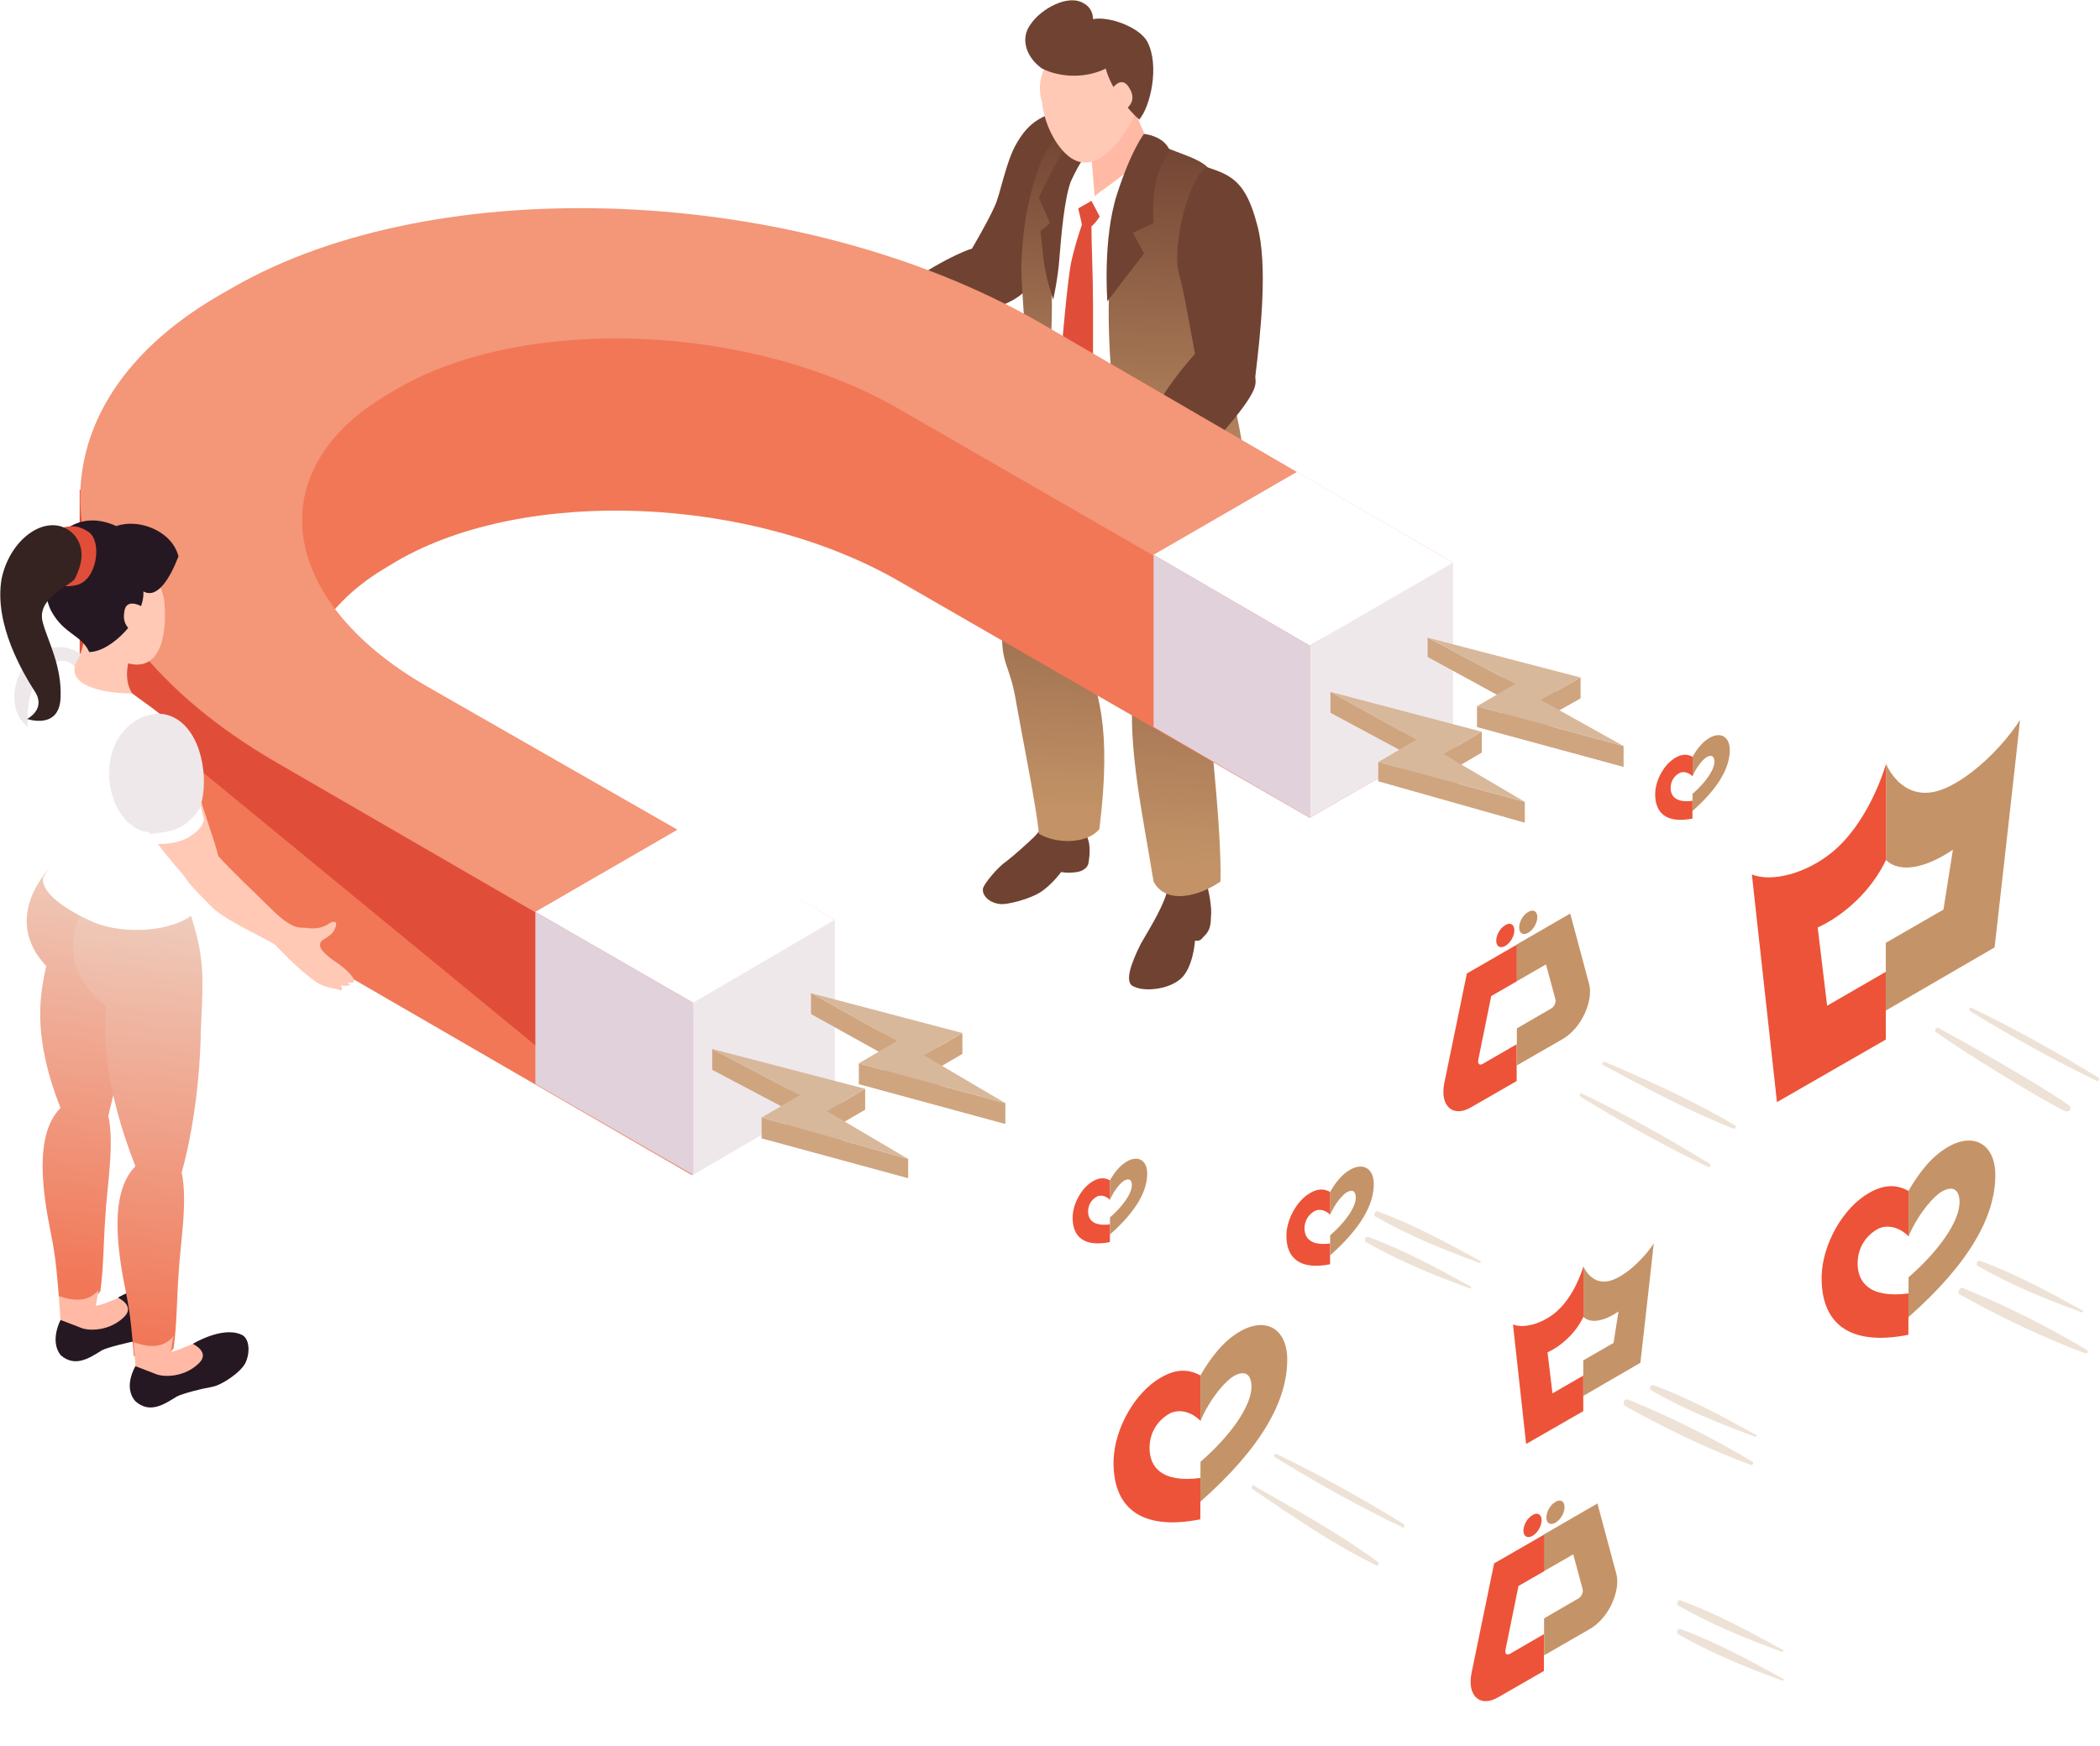                     <svg class="pub__market-item pub__market-item--img" width="694" height="577" viewBox="0 0 694 577"
                        fill="none"
                        xmlns="http://www.w3.org/2000/svg"
                        data-aos="fade-up"
                        data-aos-once="true"
                        data-aos-delay="50"
                        data-aos-duration="1500"
                        data-aos-easing="ease-in-out"
                    >
                        <path d="M358.062 271.374C358.062 271.374 358.588 274.535 359.641 277.697C360.694 280.859 359.641 285.601 359.641 285.601C359.641 285.601 359.115 287.709 355.955 288.236C352.796 288.763 350.69 288.236 350.69 288.236C350.69 288.236 348.057 291.924 344.371 294.559C340.685 297.194 332.26 299.301 330.154 298.775C326.468 298.248 324.362 295.613 324.889 293.505C325.415 291.924 329.628 286.655 332.787 284.547C334.893 282.966 340.159 278.224 341.738 276.643C344.371 274.008 345.951 270.847 345.951 270.847L358.062 271.374Z" fill="#704232"/>
                        <path d="M398.605 291.399C398.605 291.399 400.712 298.777 400.185 302.992C400.185 307.208 399.132 308.262 397.552 309.842C396.499 311.423 394.919 310.896 394.919 310.896C394.919 310.896 394.393 319.854 390.18 323.543C385.968 327.231 378.07 327.758 374.91 326.178C371.224 325.124 373.857 318.273 377.017 311.95C380.702 305.627 384.915 298.777 385.968 293.507C394.393 291.926 398.605 291.399 398.605 291.399Z" fill="#704232"/>
                        <path d="M335.946 232.909C333.84 219.208 330.68 220.262 331.207 207.616C331.207 201.292 333.313 187.065 338.052 157.556C340.158 142.275 343.844 139.64 349.11 130.155C349.636 129.102 364.907 137.006 372.278 140.694C372.805 141.221 379.124 157.556 376.491 170.203C375.438 174.945 363.327 208.67 357.535 214.993C362.8 227.639 367.539 239.759 363.327 274.01C359.641 278.753 349.636 279.28 343.318 275.591C342.791 268.214 337.526 241.867 335.946 232.909Z" fill="url(#paint0_linear)"/>
                        <path d="M362.794 169.676C353.843 159.137 355.949 150.706 360.161 138.059C360.161 137.532 396.494 132.263 397.02 133.317C410.711 157.556 407.025 196.55 397.02 220.262C399.126 230.274 403.865 275.064 403.339 291.399C396.494 296.141 385.436 299.303 381.224 291.399C377.538 268.74 372.799 247.663 374.378 228.166C372.272 220.789 363.847 186.538 362.794 169.676Z" fill="url(#paint1_linear)"/>
                        <path d="M294.871 98.538C300.663 91.688 316.987 83.257 321.199 82.203C321.199 82.203 326.465 73.245 328.571 68.502C330.677 64.287 332.257 53.748 335.943 47.425C340.155 40.048 344.368 38.467 350.686 36.359C352.266 35.832 354.372 35.832 355.425 37.413C357.005 39.521 357.005 43.209 357.005 45.844C357.005 50.06 357.005 54.275 357.005 58.491C357.005 63.76 349.107 75.88 347.527 77.987C345.947 80.622 341.735 90.107 340.682 93.269C340.155 94.85 338.049 98.011 331.73 100.646C329.624 101.7 309.615 111.712 299.084 113.819C299.084 110.658 295.924 103.281 294.871 98.538Z" fill="#704232"/>
                        <path d="M355.947 42.683C364.898 38.995 375.429 43.737 374.903 43.21C374.376 42.683 387.014 50.06 387.014 50.06C395.965 53.222 404.917 55.857 410.182 67.976C412.815 73.773 403.337 86.419 399.651 103.281C398.071 110.658 397.545 121.724 400.704 126.467C402.81 130.155 407.023 135.425 394.385 139.113C390.7 140.167 373.323 147.017 363.319 144.91C358.58 143.856 336.464 131.736 343.31 126.994C344.889 125.94 346.469 123.305 345.416 121.197C344.363 119.089 342.256 115.928 343.31 112.239C345.416 102.754 343.836 99.066 342.256 92.216C335.938 85.365 341.73 75.353 345.416 64.288C348.049 56.91 346.995 46.899 355.947 42.683Z" fill="white"/>
                        <path d="M358.056 41.102C358.056 41.102 358.056 40.575 358.056 41.102C363.322 41.629 370.167 38.467 374.379 35.306C377.012 41.102 377.539 43.737 381.225 49.533C379.118 49.533 375.433 54.803 372.273 60.599C370.694 63.233 364.901 69.03 361.216 67.976C355.423 65.868 358.583 61.126 358.056 54.803C358.056 50.06 358.056 45.318 358.056 41.102Z" fill="#FFB9A4"/>
                        <path d="M353.846 87.471C354.899 82.202 356.478 77.46 357.532 74.298C357.532 73.771 355.952 67.448 355.952 67.448L361.744 65.34L364.903 69.028C364.903 69.028 362.797 73.244 360.691 74.825C360.691 80.621 361.217 91.16 361.217 100.645C361.217 115.926 361.217 126.992 361.217 126.992C361.217 126.992 357.532 132.261 353.846 134.369C351.213 129.627 350.16 123.83 350.16 123.83C350.16 123.83 352.266 96.429 353.846 87.471Z" fill="#E04E39"/>
                        <path d="M385.44 49.531C385.44 49.531 375.962 53.747 372.277 56.908C367.011 61.124 364.378 62.705 361.745 64.812C361.745 64.286 360.692 52.166 360.692 52.166L356.48 52.693C356.48 52.693 353.847 55.328 352.794 60.07C351.741 64.812 353.321 70.609 353.321 70.609L360.692 66.393L365.431 75.351C365.431 75.351 375.436 66.92 379.648 61.651C384.914 56.382 385.44 49.531 385.44 49.531Z" fill="white"/>
                        <path d="M357.533 42.682C357.533 42.682 349.108 42.155 344.895 51.64C340.683 61.125 338.05 72.718 337.524 87.472C337.524 98.011 339.63 111.711 338.05 119.088C336.47 125.412 328.046 149.124 328.046 149.124C328.046 149.124 328.572 158.609 331.731 162.824C335.944 167.567 340.156 167.567 340.156 167.567C340.156 167.567 345.422 138.585 345.948 133.843C346.475 129.1 348.055 104.861 347.528 97.484C347.002 90.107 351.214 66.394 352.794 61.125C354.373 55.855 364.378 44.79 364.378 44.79L357.533 42.682Z" fill="url(#paint2_linear)"/>
                        <path d="M359.11 50.586C359.11 50.586 356.477 54.274 353.844 60.071C351.738 65.867 350.685 77.987 350.158 84.837C349.632 92.214 348.052 99.064 348.052 99.064C348.052 99.064 345.419 91.16 344.893 85.891C344.366 80.621 343.839 76.406 343.839 76.406L346.999 73.771L343.313 65.34C343.313 65.34 352.264 45.843 355.95 44.262C360.163 43.735 359.11 50.586 359.11 50.586Z" fill="#704232"/>
                        <path d="M381.753 46.897C381.753 46.897 371.222 61.124 368.062 80.621C364.903 100.117 367.009 120.141 368.062 134.369C369.642 151.758 370.695 177.051 370.695 177.051C370.695 177.051 388.071 179.686 398.076 178.105C408.607 175.997 412.293 165.458 412.293 165.458C412.293 165.458 412.293 143.854 403.342 118.033C400.182 109.602 402.288 91.159 405.974 80.094C407.554 73.77 404.395 61.124 399.129 55.328C395.443 51.639 386.492 50.058 381.753 46.897Z" fill="url(#paint3_linear)"/>
                        <path d="M378.065 44.263C378.065 44.263 384.384 44.79 386.49 49.532C385.437 52.167 382.804 55.328 381.751 61.125C380.698 66.921 381.225 73.771 381.225 73.771L374.379 76.933L378.065 83.783L365.955 99.591C365.955 99.591 364.375 79.041 369.114 64.286C373.853 49.532 378.065 44.263 378.065 44.263Z" fill="#704232"/>
                        <path d="M347.531 18.971C352.27 13.175 362.801 11.594 369.646 15.809C371.226 16.336 372.806 16.863 373.859 17.917C378.071 21.606 377.545 28.456 376.491 33.725C374.385 41.63 363.854 59.019 353.85 52.168C348.584 48.48 344.898 40.049 344.372 33.725C342.792 28.983 343.845 23.187 347.531 18.971Z" fill="#FFC9B6"/>
                        <path d="M340.683 7.904C343.842 3.162 352.794 -2.108 358.059 1.054C360.166 2.108 361.219 4.216 361.219 6.324C366.484 5.27 376.489 8.958 379.122 13.701C383.334 21.605 380.175 35.305 376.489 39.521C372.803 36.359 367.011 28.982 365.431 22.659C359.113 25.82 350.688 25.82 344.369 22.659C339.103 18.97 336.997 12.647 340.683 7.904Z" fill="#704232"/>
                        <path d="M367.011 30.036C367.011 30.036 370.17 24.766 372.803 28.455C377.015 34.251 370.697 36.886 370.697 36.886L367.011 30.036Z" fill="#FFC9B6"/>
                        <path d="M382.806 133.842C384.386 129.627 390.704 121.723 394.917 116.98C393.337 108.549 391.231 95.903 389.651 90.633C387.019 81.148 393.337 56.909 399.129 55.328C407.028 57.963 411.767 60.071 415.453 74.298C419.138 87.472 416.506 110.657 414.926 123.83C414.399 126.465 417.559 126.992 405.975 140.693C398.603 149.651 391.758 151.758 391.758 151.758L380.7 142.273C380.7 141.746 379.12 142.8 382.806 133.842Z" fill="#704232"/>
                        <path d="M380.696 141.747C380.696 141.747 383.855 138.585 388.594 142.8C391.754 145.435 392.28 149.124 391.754 151.232C389.648 152.285 387.015 154.393 385.962 157.028C382.802 162.824 380.696 171.782 377.537 175.998C373.324 181.794 369.638 178.632 367.532 175.471C365.426 172.309 367.006 168.094 368.585 164.932C370.165 161.243 371.218 158.609 369.638 158.609C368.585 158.609 365.953 161.77 363.32 161.77C360.687 161.77 360.687 159.663 364.373 157.555C366.479 156.501 366.479 154.393 370.165 152.285C372.798 150.705 374.377 151.232 375.431 150.705C377.537 147.016 379.643 143.854 380.696 141.747Z" fill="#FFC9B6"/>
                        <path d="M72.666 154.92L76.352 152.812C142.698 76.406 270.651 99.591 349.634 145.435L480.22 242.919L432.83 270.32L297.505 192.333C248.535 163.878 173.765 160.716 131.114 185.483L128.481 187.064C85.83 211.83 91.622 255.039 140.592 283.494L275.916 360.954L228.526 388.355L91.095 308.787C13.165 263.47 4.214 194.441 72.666 154.92Z" fill="#F17757"/>
                        <path d="M229.056 330.919V388.356L26.332 221.843V161.771L229.056 330.919Z" fill="#E04E39"/>
                        <path d="M72.666 97.484L76.352 95.376C144.277 55.856 264.332 61.125 343.315 106.442L480.22 186.01L432.83 213.411L297.505 135.424C248.535 106.969 173.764 103.807 131.114 128.574L128.481 130.154C85.83 154.921 91.622 198.13 140.592 226.584L275.916 304.045L228.526 331.446L91.095 251.878C13.165 206.561 4.214 137.005 72.666 97.484Z" fill="#F49678"/>
                        <path d="M275.913 304.046V360.955L229.05 388.356V330.92L275.913 304.046Z" fill="#EFE8EB"/>
                        <path d="M480.22 186.009V242.918L432.83 270.319V213.41L480.22 186.009Z" fill="#EFE8EB"/>
                        <path d="M480.22 186.01L428.617 155.975L381.227 183.376L432.83 213.411L480.22 186.01Z" fill="white"/>
                        <path d="M381.228 183.375L432.83 213.411V270.32L381.228 240.285V183.375Z" fill="#E0D1DB"/>
                        <path d="M275.913 304.044L224.311 274.009L176.921 301.41L229.05 331.445L275.913 304.044Z" fill="white"/>
                        <path d="M176.927 301.411L229.056 331.447V388.356L176.927 358.321V301.411Z" fill="#E0D1DB"/>
                        <g class="icon-ziczac">
                        <path d="M471.792 217.101L522.342 230.801L509.178 238.178L536.559 253.459L488.115 240.286L500.753 232.909L471.792 217.101Z" fill="#CFA580"/>
                        <path d="M471.788 210.776V217.1L500.749 232.908V226.058L471.788 210.776Z" fill="#CFA580"/>
                        <path d="M488.115 233.434V240.284L536.559 253.457V246.607L488.115 233.434Z" fill="#CFA580"/>
                        <path d="M522.345 223.95V230.8L509.181 238.178V231.327L522.345 223.95Z" fill="#CFA580"/>
                        <path d="M471.792 210.776L522.342 223.95L509.178 231.327L536.559 246.608L488.115 233.435L500.753 226.058L471.792 210.776Z" fill="#D8B89A"/>
                        <path d="M439.675 235.541L489.698 248.715L477.061 256.092L503.915 271.9L455.472 258.199L468.109 250.822L439.675 235.541Z" fill="#CFA580"/>
                        <path d="M439.672 228.691V235.542L468.105 250.823V244.5L439.672 228.691Z" fill="#CFA580"/>
                        <path d="M455.472 251.876V258.199L503.915 271.9V265.049L455.472 251.876Z" fill="#CFA580"/>
                        <path d="M489.701 241.865V248.715L477.064 256.093V249.242L489.701 241.865Z" fill="#CFA580"/>
                        <path d="M439.675 228.691L489.698 241.865L477.061 249.242L503.915 265.05L455.472 251.877L468.109 244.5L439.675 228.691Z" fill="#D8B89A"/>
                        </g>
                        <g class="icon-ziczac">
                        <path d="M268.02 335.135L318.043 348.308L305.405 355.685L332.26 371.494L283.817 358.32L296.454 350.943L268.02 335.135Z" fill="#CFA580"/>
                        <path d="M268.017 328.285V335.135L296.451 350.944V344.093L268.017 328.285Z" fill="#CFA580"/>
                        <path d="M283.817 351.47V358.32L332.26 371.493V364.643L283.817 351.47Z" fill="#CFA580"/>
                        <path d="M318.046 341.459V348.309L305.409 355.686V348.836L318.046 341.459Z" fill="#CFA580"/>
                        <path d="M268.02 328.285L318.043 341.459L305.405 348.836L332.26 364.644L283.817 351.471L296.454 344.093L268.02 328.285Z" fill="#D8B89A"/>
                        <path d="M235.367 353.577L285.916 366.751L273.279 374.128L300.133 389.409L251.69 376.236L264.327 368.858L235.367 353.577Z" fill="#CFA580"/>
                        <path d="M235.363 346.728V353.578L264.323 368.859V362.009L235.363 346.728Z" fill="#CFA580"/>
                        <path d="M251.69 369.385V376.235L300.133 389.409V383.085L251.69 369.385Z" fill="#CFA580"/>
                        <path d="M285.919 359.901V366.752L273.282 374.129V367.279L285.919 359.901Z" fill="#CFA580"/>
                        <path d="M235.367 346.728L285.916 359.901L273.279 367.278L300.133 383.086L251.69 369.386L264.327 362.009L235.367 346.728Z" fill="#D8B89A"/>
                        </g>
                        <path d="M19.48 428.929C18.953 422.605 18.426 415.228 16.847 407.851C14.214 394.677 11.055 375.181 20.006 366.223C10.002 340.929 13.688 327.229 15.267 319.325C0.524 303.517 14.741 287.182 21.586 281.912C25.272 286.655 47.913 295.613 47.913 296.14C50.546 307.732 47.913 319.852 44.754 330.918C42.648 337.768 40.542 349.361 35.803 368.857C37.909 378.342 35.276 392.57 34.75 403.108C34.223 410.486 34.223 418.917 33.17 426.821C31.064 429.455 26.851 432.09 19.48 428.929Z" fill="url(#paint4_linear)"/>
                        <path d="M45.282 427.874C50.547 429.982 51.6 431.562 50.547 434.724C48.441 439.466 43.702 442.628 38.963 443.155C32.118 444.736 28.432 452.64 21.06 445.263C18.954 443.155 19.48 439.993 20.007 436.832C20.007 434.724 19.48 430.509 19.48 428.401C26.852 431.035 30.538 428.928 32.644 426.293C32.118 427.874 32.118 429.982 31.591 431.562C34.75 431.562 42.122 426.82 45.282 427.874Z" fill="#FFB9A4"/>
                        <path d="M20.011 436.308C20.011 436.308 24.223 437.888 26.856 438.942C29.489 439.996 36.334 439.996 41.073 435.254C44.759 431.565 38.967 428.93 38.967 428.93C38.967 428.93 48.445 423.134 54.764 425.769C57.923 426.823 57.923 432.092 56.343 435.254C54.764 438.415 48.445 442.631 45.286 443.158C42.653 443.685 35.808 445.265 33.701 446.319C29.489 448.954 24.75 452.116 20.011 447.9C16.325 443.158 20.011 436.308 20.011 436.308Z" fill="#261822"/>
                        <g filter="url(#filter0_d)">
                        <path d="M44.233 444.21C43.706 437.887 43.18 430.51 41.6 423.133C38.967 409.959 35.808 390.462 44.76 381.504C34.755 356.211 33.702 336.714 35.282 328.81C17.905 315.637 24.224 297.194 31.596 292.451C35.282 297.194 60.03 289.816 62.662 297.194C67.401 311.948 67.401 317.217 66.348 336.714C66.348 344.091 65.295 364.642 60.03 383.612C62.136 393.097 59.503 407.324 58.977 417.863C58.45 425.24 58.45 433.671 57.397 441.575C55.291 444.737 51.078 446.845 44.233 444.21Z" fill="url(#paint5_linear)"/>
                        </g>
                        <path d="M70.034 443.155C75.3 445.263 76.353 446.844 75.3 450.005C73.194 454.748 68.455 457.909 63.716 458.436C56.871 460.017 53.185 467.394 45.813 459.49C43.707 457.382 44.233 454.748 44.76 452.113C44.76 450.005 44.233 445.79 44.233 443.682C51.605 446.317 55.291 444.209 57.397 441.574C56.871 443.155 56.871 445.263 56.344 446.844C58.977 446.844 66.349 442.101 70.034 443.155Z" fill="#FFB9A4"/>
                        <path d="M44.756 451.588C44.756 451.588 48.968 453.169 51.601 454.222C54.234 455.276 61.079 455.276 65.818 450.534C69.504 446.845 63.712 444.211 63.712 444.211C63.712 444.211 73.19 438.414 79.509 441.049C82.668 442.103 82.668 447.372 81.088 450.534C79.509 453.696 73.19 457.911 70.031 458.438C66.871 458.965 60.553 460.546 58.447 461.6C54.234 464.234 49.495 467.396 44.756 463.181C40.544 458.438 44.756 451.588 44.756 451.588Z" fill="#261822"/>
                        <path d="M15.274 214.466C22.119 212.358 30.017 216.046 30.017 222.37C33.703 228.693 30.017 237.651 24.225 241.866C17.38 246.609 7.375 241.866 5.269 234.489C3.163 227.112 7.375 217.1 15.274 214.466Z" fill="#EFE8EB"/>
                        <path d="M15.799 225.53C15.799 225.003 16.326 224.476 16.852 224.476C24.75 222.368 26.33 218.153 27.91 211.303C27.91 210.249 29.489 209.722 30.016 210.249C34.228 212.883 38.441 214.464 43.18 216.045C38.968 229.219 46.866 231.853 50.025 237.123C51.078 238.177 42.127 245.027 36.861 244.5C32.649 243.973 28.436 242.392 25.277 240.284C21.591 237.123 14.746 230.799 15.799 225.53Z" fill="#FFC9B6"/>
                        <path d="M26.85 196.021C27.377 189.171 33.169 180.213 40.541 180.74C48.439 181.267 53.178 192.86 54.231 198.129C55.284 207.087 54.231 223.949 40.541 218.68C28.957 214.464 25.797 206.033 26.85 196.021Z" fill="#FFC9B6"/>
                        <path d="M15.271 182.848C18.957 175.471 26.856 168.621 38.44 173.89C45.812 171.256 56.869 175.471 58.976 183.902C56.343 190.753 52.13 198.13 47.391 195.495C47.918 203.926 36.86 215.519 29.488 215.519C26.856 209.722 21.064 209.722 16.851 201.818C14.745 197.603 13.165 187.064 15.271 182.848Z" fill="#261822"/>
                        <path d="M47.387 200.764C47.387 200.764 41.595 197.075 41.068 202.345C40.015 208.141 45.807 209.722 45.807 209.722L47.387 200.764Z" fill="#FFC9B6"/>
                        <path d="M17.907 175.472C22.646 173.364 25.805 173.364 29.491 175.999C33.703 179.16 32.124 191.807 25.278 193.388C21.066 194.441 15.274 193.388 13.168 189.172C10.535 184.43 11.062 178.633 17.907 175.472Z" fill="#E04E39"/>
                        <path d="M11.586 252.405C6.847 237.124 9.479 227.112 14.218 222.37C15.798 220.262 20.011 216.046 24.75 220.262C23.17 227.112 35.281 229.22 43.706 229.22C50.024 233.962 56.343 237.651 60.029 243.974C64.241 250.824 65.821 258.201 57.396 263.471C60.029 271.375 60.029 281.914 64.241 301.938C56.343 308.261 41.073 308.788 31.595 305.099C21.59 300.884 13.692 295.087 14.218 290.345C16.325 285.602 22.117 281.387 22.117 275.59C21.59 267.686 13.692 259.255 11.586 252.405Z" fill="white"/>
                        <path d="M114.789 324.595C114.789 324.595 115.842 325.122 116.895 324.595C117.422 324.068 116.369 321.96 112.156 318.799C107.417 315.637 105.311 313.529 105.838 311.948C105.838 310.368 109.524 309.841 110.577 307.206C111.63 305.098 111.103 304.044 108.997 305.098C106.891 306.679 104.258 307.206 101.099 306.679C97.939 306.679 95.833 306.679 88.461 299.302C83.196 294.032 76.351 287.709 72.138 282.967C71.085 278.224 66.873 267.158 66.346 263.997C65.82 259.781 63.713 255.039 61.607 251.35C59.501 247.135 44.231 247.135 43.704 256.62C43.704 265.051 43.178 265.051 47.39 271.901C54.235 282.967 58.974 286.655 62.134 291.398C63.713 293.506 67.399 297.194 70.558 300.356C76.877 305.625 88.461 310.368 91.094 312.475C93.727 315.11 97.413 319.326 103.732 324.068C106.364 326.176 110.05 326.703 110.05 326.703C110.05 326.703 110.577 326.703 112.156 327.23C113.736 327.757 112.683 325.649 112.683 325.649C112.683 325.649 114.263 326.176 115.316 325.649C116.369 326.176 114.789 324.595 114.789 324.595Z" fill="#FFC9B6"/>
                        <path d="M57.392 237.123C66.87 241.866 68.976 257.674 66.343 266.105C67.923 269.794 57.919 278.225 48.967 275.063C39.489 274.009 33.17 259.782 37.383 247.662C40.542 238.704 50.02 233.435 57.392 237.123Z" fill="#EFE8EB"/>
                        <path d="M66.345 266.632L67.398 270.847C67.398 270.847 67.398 274.009 61.606 277.171C55.814 279.805 50.549 278.751 50.549 278.751L48.969 275.59C48.969 275.59 55.288 275.59 59.5 273.482C64.239 270.847 66.345 266.632 66.345 266.632Z" fill="white"/>
                        <path d="M24.75 177.052C28.436 181.794 26.856 187.064 24.75 191.279C23.697 193.387 11.586 197.603 14.219 206.034C15.798 211.83 20.538 220.261 20.011 230.8C19.484 241.339 8.953 237.65 8.953 237.65C8.953 237.65 15.272 234.488 11.586 228.692C7.9 222.896 -2.104 206.56 0.528 191.279C3.688 176.525 17.378 168.621 24.75 177.052Z" fill="#352322"/>
                        <g class="icon-anim-logo">
                        <path d="M640.818 339.878C647.663 343.566 672.937 357.794 683.469 365.171C685.048 366.225 683.995 367.805 682.415 367.278C671.884 362.009 646.61 346.201 640.291 341.458C638.711 340.931 639.764 339.351 640.818 339.878Z" fill="#EEE2D6"/>
                        <path d="M648.719 425.768C662.936 431.565 676.627 438.415 689.791 446.319C690.317 446.846 689.791 447.373 689.264 447.373C675.047 442.104 660.83 435.253 647.666 427.876C646.613 427.349 647.666 425.241 648.719 425.768Z" fill="#EEE2D6"/>
                        <path d="M538.143 462.654C552.36 468.451 566.051 475.301 579.215 483.205C579.741 483.732 579.215 484.259 578.688 484.259C564.471 478.989 550.254 472.139 537.09 464.762C536.037 464.235 536.564 462.127 538.143 462.654Z" fill="#EEE2D6"/>
                        <path d="M654.508 416.811C666.092 421.027 677.677 427.35 688.208 433.146C688.734 433.146 688.208 434.2 687.681 433.673C676.097 429.458 664.513 424.715 653.455 418.392C652.928 417.865 653.455 416.284 654.508 416.811Z" fill="#EEE2D6"/>
                        <path d="M555.512 538.535C567.096 542.75 578.68 549.074 589.212 554.87C589.738 554.87 589.212 555.924 588.685 555.397C577.101 551.181 565.517 546.439 554.459 540.116C553.932 539.589 554.459 538.008 555.512 538.535Z" fill="#EEE2D6"/>
                        <path d="M555.512 529.048C567.096 533.264 578.68 539.587 589.212 545.384C589.738 545.384 589.212 546.437 588.685 545.91C577.101 541.695 565.517 536.953 554.459 530.629C553.932 530.102 554.459 528.521 555.512 529.048Z" fill="#EEE2D6"/>
                        <path d="M455.467 400.475C467.051 404.691 478.636 411.014 489.167 416.81C489.693 416.81 489.167 417.864 488.64 417.337C477.056 413.122 465.472 408.379 454.414 402.056C453.887 401.529 454.414 399.948 455.467 400.475Z" fill="#EEE2D6"/>
                        <path d="M452.309 408.907C463.893 413.122 475.477 419.446 486.008 425.242C486.535 425.242 486.008 426.296 485.482 425.769C473.898 421.553 462.313 416.811 451.256 410.488C450.729 409.961 451.256 408.38 452.309 408.907Z" fill="#EEE2D6"/>
                        <path d="M546.565 457.912C558.149 462.127 569.733 468.451 580.264 474.247C580.791 474.247 580.264 475.301 579.738 474.774C568.154 470.558 556.569 465.816 545.512 459.493C544.985 458.966 545.512 457.385 546.565 457.912Z" fill="#EEE2D6"/>
                        <path d="M414.402 491.109C428.092 499.014 442.836 506.918 455.473 516.403C456 516.93 455.473 517.456 454.947 517.456C440.73 510.606 427.039 501.121 413.875 492.163C413.349 491.636 413.875 490.582 414.402 491.109Z" fill="#EEE2D6"/>
                        <path d="M530.238 350.943C544.982 357.267 560.252 364.117 573.416 372.021C573.942 372.548 573.416 373.075 572.889 373.075C558.146 367.279 543.402 359.374 529.712 351.997C529.185 351.47 529.712 350.943 530.238 350.943Z" fill="#EEE2D6"/>
                        <path d="M421.773 480.57C435.99 487.421 450.207 495.325 463.897 503.756C464.424 504.283 463.897 505.337 463.371 504.81C449.154 497.959 434.937 490.055 421.246 481.624C420.72 481.097 421.246 480.57 421.773 480.57Z" fill="#EEE2D6"/>
                        <path d="M522.867 361.482C537.084 368.332 551.301 376.236 564.992 384.667C565.518 385.194 564.992 386.248 564.465 385.721C550.248 378.871 536.031 370.966 522.341 362.535C521.814 362.008 522.341 360.955 522.867 361.482Z" fill="#EEE2D6"/>
                        <path d="M651.349 333.027C665.566 339.878 679.783 347.782 693.473 356.213C694 356.74 693.473 357.794 692.947 357.267C678.73 350.416 664.513 342.512 650.822 334.081C650.822 333.554 650.822 333.027 651.349 333.027Z" fill="#EEE2D6"/>
                        <path d="M366.82 404.701C361.177 405.439 359.588 403.028 359.588 400.447C359.588 398.462 360.553 396.647 362.368 395.598C363.389 395.002 365.204 394.974 366.848 396.619V390.181C365.374 389.33 363.587 389.075 361.262 390.408C357.518 392.507 354.625 397.696 354.484 402.149C354.313 408.927 358.369 412.245 366.792 410.572L366.82 404.701Z" fill="#ED5338"/>
                        <path d="M366.819 402.404C371.073 398.718 374.051 394.492 374.051 391.741C374.051 390.21 373.314 389.217 371.499 390.266C370.478 390.862 368.351 393.102 366.819 396.562V390.125C368.294 387.572 370.081 385.247 372.406 383.914C376.121 381.759 379.127 383.545 379.127 387.913C379.127 393.67 375.582 400.306 366.791 408.076L366.819 402.404Z" fill="#C59368"/>
                        <path d="M559.342 264.701C553.698 265.439 552.11 263.028 552.11 260.447C552.11 258.462 553.074 256.647 554.889 255.598C555.91 255.002 557.725 254.974 559.37 256.619V250.181C557.895 249.33 556.109 249.075 553.783 250.408C550.04 252.507 547.147 257.696 547.005 262.149C546.835 268.927 550.89 272.245 559.313 270.572L559.342 264.701Z" fill="#ED5338"/>
                        <path d="M559.341 262.404C563.595 258.718 566.573 254.492 566.573 251.741C566.573 250.21 565.835 249.217 564.02 250.266C562.999 250.862 560.872 253.102 559.341 256.562V250.125C560.816 247.572 562.602 245.247 564.928 243.914C568.643 241.759 571.649 243.545 571.649 247.913C571.649 253.67 568.104 260.306 559.312 268.076L559.341 262.404Z" fill="#C59368"/>
                        <path d="M439.585 411.021C432.974 411.884 431.114 409.061 431.114 406.038C431.114 403.713 432.244 401.587 434.37 400.358C435.565 399.66 437.691 399.627 439.618 401.553V394.013C437.891 393.016 435.798 392.717 433.074 394.279C428.689 396.737 425.301 402.816 425.135 408.031C424.936 415.97 429.686 419.857 439.552 417.897L439.585 411.021Z" fill="#ED5338"/>
                        <path d="M439.586 408.33C444.569 404.012 448.057 399.062 448.057 395.84C448.057 394.046 447.193 392.884 445.067 394.113C443.871 394.81 441.38 397.435 439.586 401.487V393.947C441.313 390.957 443.406 388.233 446.13 386.672C450.482 384.147 454.003 386.24 454.003 391.356C454.003 398.099 449.85 405.872 439.553 414.974L439.586 408.33Z" fill="#C59368"/>
                        <path d="M630.739 427.535C617.597 429.252 613.899 423.639 613.899 417.629C613.899 413.007 616.145 408.78 620.371 406.337C622.749 404.95 626.975 404.884 630.805 408.714V393.723C627.371 391.742 623.211 391.147 617.796 394.251C609.078 399.138 602.342 411.224 602.012 421.592C601.616 437.375 611.059 445.102 630.673 441.206L630.739 427.535Z" fill="#ED5338"/>
                        <path d="M630.742 422.186C640.648 413.601 647.582 403.761 647.582 397.355C647.582 393.789 645.865 391.477 641.638 393.921C639.261 395.308 634.308 400.525 630.742 408.582V393.591C634.176 387.647 638.336 382.232 643.752 379.128C652.403 374.109 659.403 378.269 659.403 388.44C659.403 401.846 651.148 417.299 630.676 435.394L630.742 422.186Z" fill="#C59368"/>
                        <path d="M396.739 488.535C383.597 490.252 379.899 484.639 379.899 478.629C379.899 474.007 382.145 469.78 386.371 467.337C388.749 465.95 392.975 465.884 396.805 469.714V454.723C393.371 452.742 389.211 452.147 383.796 455.251C375.078 460.138 368.342 472.224 368.012 482.592C367.616 498.375 377.059 506.102 396.673 502.206L396.739 488.535Z" fill="#ED5338"/>
                        <path d="M396.742 483.186C406.648 474.601 413.582 464.761 413.582 458.355C413.582 454.789 411.865 452.477 407.638 454.921C405.261 456.308 400.308 461.525 396.742 469.582V454.591C400.176 448.647 404.336 443.232 409.752 440.128C418.403 435.109 425.403 439.269 425.403 449.44C425.403 462.846 417.148 478.299 396.676 496.394L396.742 483.186Z" fill="#C59368"/>
                        <path d="M514.045 503.316C515.75 502.317 517.043 500.083 517.043 498.144C517.043 496.204 515.691 495.44 514.045 496.439C512.341 497.379 511.047 499.672 511.047 501.611C511.047 503.551 512.341 504.256 514.045 503.316ZM534.146 520.184L527.916 496.968L510.225 507.195V519.362L519.923 513.778L523.038 525.357C523.155 525.827 523.096 526.356 522.803 527.002C522.509 527.59 522.097 528.119 521.627 528.354L510.283 534.937V547.162L525.506 538.405C528.327 536.759 530.972 533.762 532.618 530.235C534.323 526.532 534.91 522.888 534.146 520.184Z" fill="#C59368"/>
                        <path d="M506.462 507.665C508.167 506.666 509.46 504.433 509.46 502.493C509.46 500.554 508.108 499.789 506.462 500.789C504.758 501.788 503.465 504.021 503.465 505.961C503.465 507.901 504.817 508.606 506.462 507.665ZM501.819 524.24L510.283 519.362V507.254L493.767 516.776L486.302 553.04C485.597 556.567 486.126 559.564 487.889 561.151C489.594 562.738 492.239 562.679 495.001 561.092L510.224 552.335V540.168L498.939 546.692C498.469 546.927 497.999 546.986 497.764 546.692C497.47 546.457 497.411 545.928 497.528 545.341L501.819 524.24Z" fill="#ED5338"/>
                        <path d="M505.045 308.316C506.75 307.317 508.043 305.083 508.043 303.144C508.043 301.204 506.691 300.44 505.045 301.439C503.341 302.379 502.047 304.672 502.047 306.611C502.047 308.551 503.341 309.256 505.045 308.316ZM525.146 325.184L518.916 301.968L501.225 312.195V324.362L510.923 318.778L514.038 330.357C514.155 330.827 514.096 331.356 513.803 332.002C513.509 332.59 513.097 333.119 512.627 333.354L501.283 339.937V352.162L516.506 343.405C519.327 341.759 521.972 338.762 523.618 335.235C525.323 331.532 525.91 327.888 525.146 325.184Z" fill="#C59368"/>
                        <path d="M497.462 312.665C499.167 311.666 500.46 309.433 500.46 307.493C500.46 305.554 499.108 304.789 497.462 305.789C495.758 306.788 494.465 309.021 494.465 310.961C494.465 312.901 495.817 313.606 497.462 312.665ZM492.819 329.24L501.283 324.362V312.254L484.767 321.776L477.302 358.04C476.597 361.567 477.126 364.564 478.889 366.151C480.594 367.738 483.239 367.679 486.001 366.092L501.224 357.335V345.168L489.939 351.692C489.469 351.927 488.999 351.986 488.764 351.692C488.47 351.457 488.411 350.928 488.528 350.341L492.819 329.24Z" fill="#ED5338"/>
                        <path d="M546.518 411C543.071 416.313 537.192 421.626 532.727 423.152C526.623 425.244 523.797 419.817 523.288 418.631V435.304C525.718 437.678 530.353 436.604 534.875 433.496L533.236 443.896L523.231 449.661V461.418L542.11 450.452C542.11 450.509 546.575 410.944 546.518 411Z" fill="#C59368"/>
                        <path d="M511.417 447.005C516.052 444.857 520.744 440.618 523.287 435.248V418.574C522.778 420.326 519.952 429.031 513.848 434.005C509.383 437.622 503.448 439.205 500 437.792L504.352 477.3L523.23 466.448V454.692L513.057 460.57L511.417 447.005Z" fill="#ED5338"/>
                        <path d="M667.565 238C660.997 248.121 649.799 258.243 641.293 261.15C629.664 265.134 624.281 254.797 623.312 252.536V284.299C627.942 288.822 636.771 286.776 645.385 280.854L642.262 300.666L623.204 311.648V334.044L659.167 313.156C659.167 313.263 667.673 237.892 667.565 238Z" fill="#C59368"/>
                        <path d="M600.701 306.588C609.53 302.496 618.467 294.421 623.312 284.192V252.429C622.343 255.767 616.96 272.348 605.331 281.823C596.825 288.714 585.519 291.729 578.951 289.037L587.242 364.301L623.205 343.627V321.231L603.824 332.429L600.701 306.588Z" fill="#ED5338"/>
                        </g>
                        <defs>
                        <filter id="filter0_d" x="20.132" y="292.451" width="50.783" height="160.952" filterUnits="userSpaceOnUse" color-interpolation-filters="sRGB">
                        <feFlood flood-opacity="0" result="BackgroundImageFix"/>
                        <feColorMatrix in="SourceAlpha" type="matrix" values="0 0 0 0 0 0 0 0 0 0 0 0 0 0 0 0 0 0 127 0"/>
                        <feOffset dy="4"/>
                        <feGaussianBlur stdDeviation="2"/>
                        <feColorMatrix type="matrix" values="0 0 0 0 0 0 0 0 0 0 0 0 0 0 0 0 0 0 0.09 0"/>
                        <feBlend mode="normal" in2="BackgroundImageFix" result="effect1_dropShadow"/>
                        <feBlend mode="normal" in="SourceGraphic" in2="effect1_dropShadow" result="shape"/>
                        </filter>
                        <linearGradient id="paint0_linear" x1="341.662" y1="268.352" x2="346.918" y2="126.647" gradientUnits="userSpaceOnUse">
                        <stop offset="0.005" stop-color="#C39367"/>
                        <stop offset="1" stop-color="#704232"/>
                        </linearGradient>
                        <linearGradient id="paint1_linear" x1="367.838" y1="285.569" x2="373.776" y2="129.429" gradientUnits="userSpaceOnUse">
                        <stop offset="0.005" stop-color="#C39367"/>
                        <stop offset="1" stop-color="#704232"/>
                        </linearGradient>
                        <linearGradient id="paint2_linear" x1="336.352" y1="159.413" x2="341.091" y2="39.82" gradientUnits="userSpaceOnUse">
                        <stop offset="0.005" stop-color="#C39367"/>
                        <stop offset="1" stop-color="#704232"/>
                        </linearGradient>
                        <linearGradient id="paint3_linear" x1="376.888" y1="170.011" x2="381.062" y2="43.823" gradientUnits="userSpaceOnUse">
                        <stop offset="0.005" stop-color="#C39367"/>
                        <stop offset="1" stop-color="#704232"/>
                        </linearGradient>
                        <linearGradient id="paint4_linear" x1="97.115" y1="254.676" x2="74.883" y2="429.995" gradientUnits="userSpaceOnUse">
                        <stop offset="0.016" stop-color="#EEE2D6"/>
                        <stop offset="1" stop-color="#F17757"/>
                        </linearGradient>
                        <linearGradient id="paint5_linear" x1="118.166" y1="264.391" x2="95.987" y2="445.197" gradientUnits="userSpaceOnUse">
                        <stop offset="0.016" stop-color="#EEE2D6"/>
                        <stop offset="1" stop-color="#F17757"/>
                        </linearGradient>
                        </defs>
                    </svg>